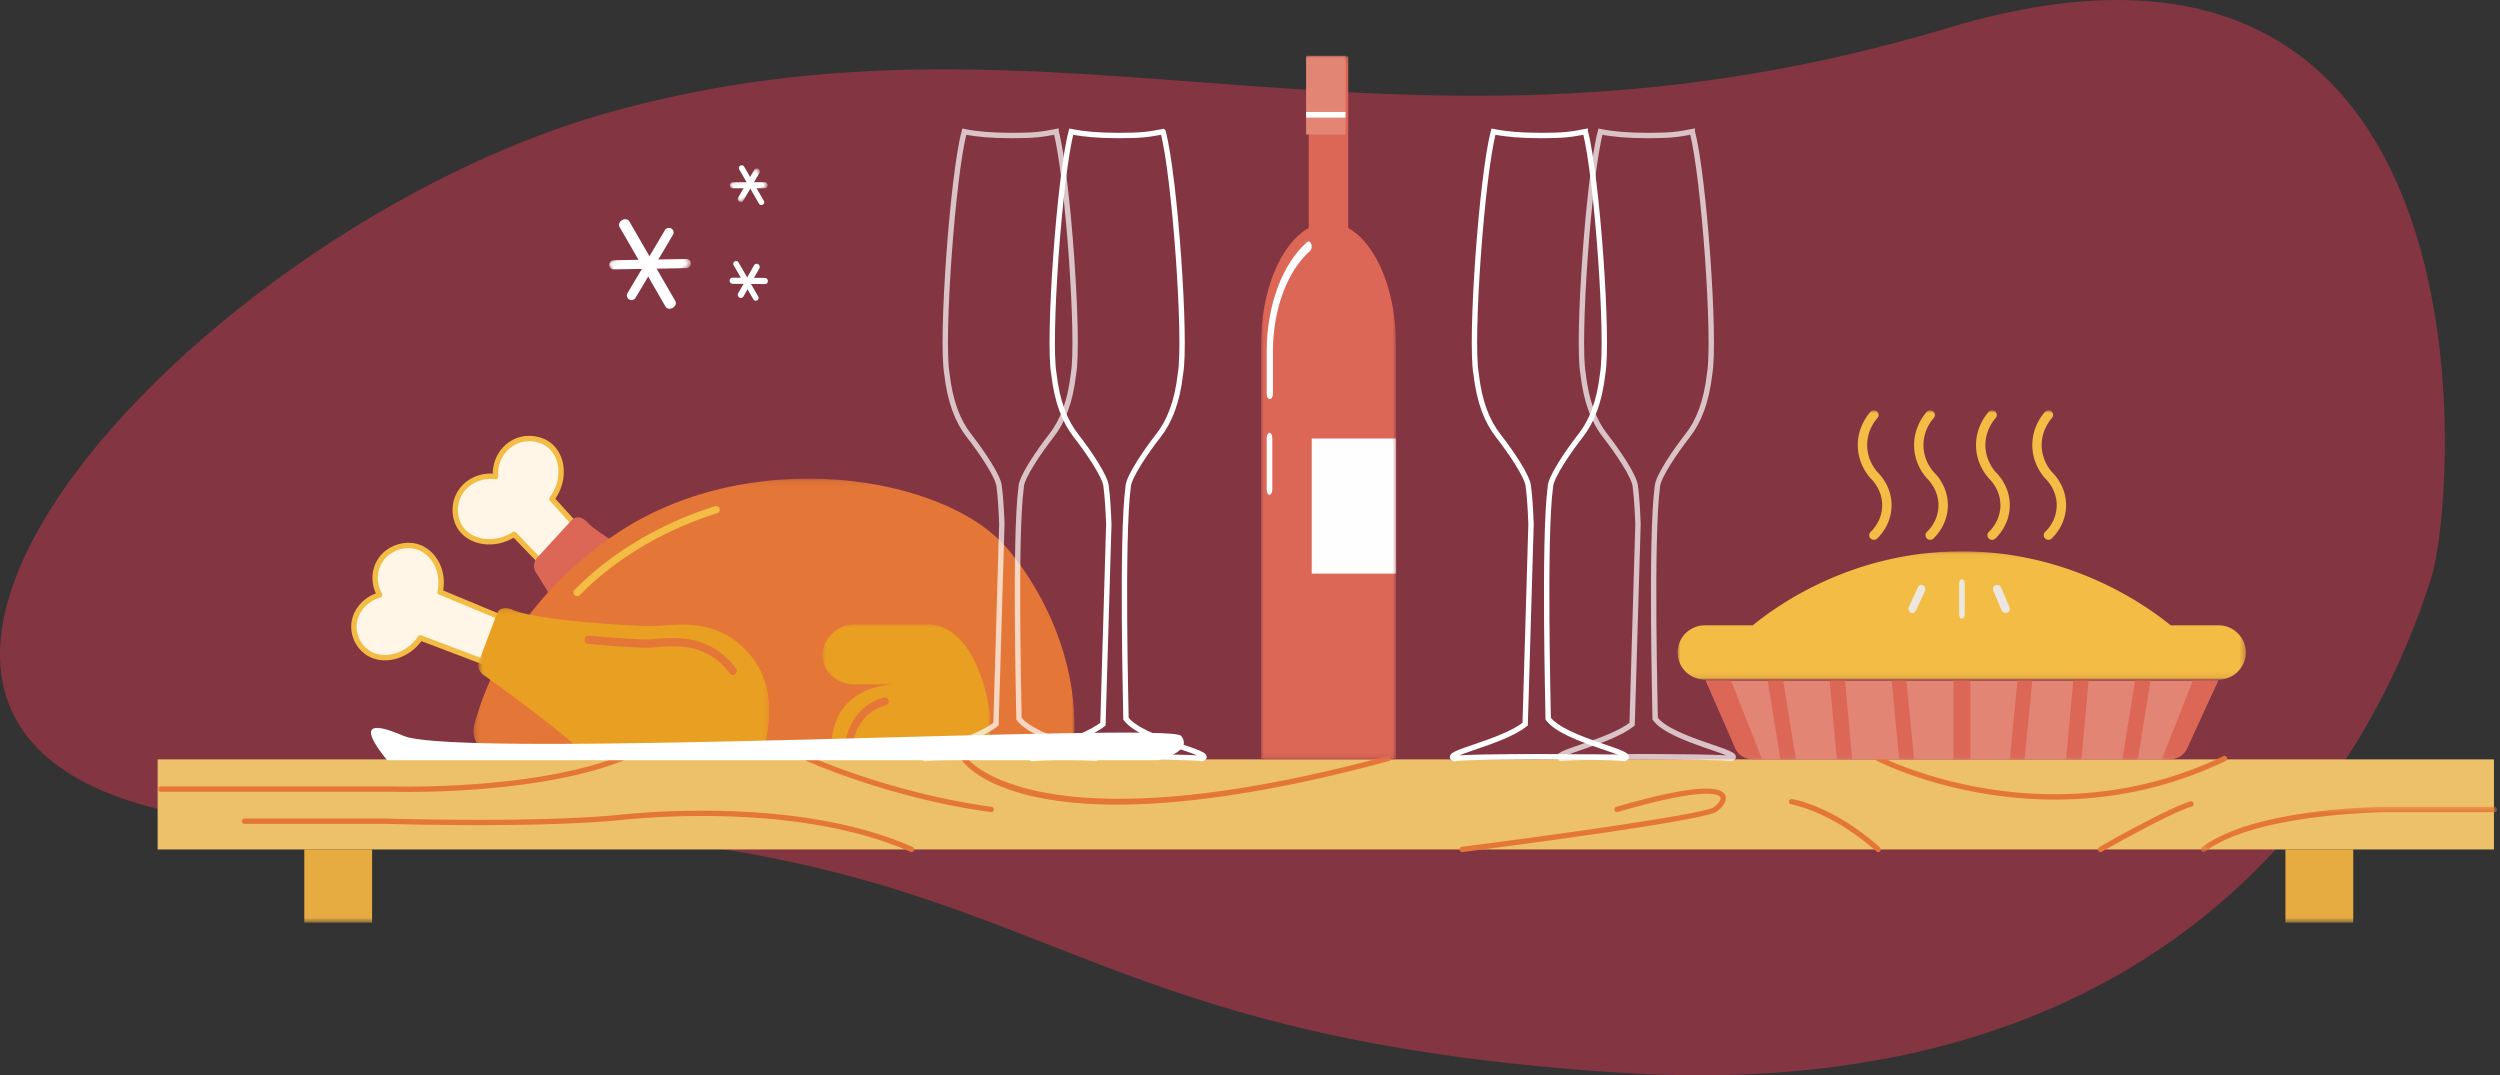 <svg xmlns="http://www.w3.org/2000/svg" xmlns:xlink="http://www.w3.org/1999/xlink" width="465" height="200" viewBox="0 0 465 200">
    <rect x="0" y="0" width="465" height="200" fill="#333333" stroke="none"/>
    <defs>
        <path id="a" d="M.174.316h55.115v8.428H.174z"/>
        <path id="c" d="M0 31.414h435.155V.384H0z"/>
        <path id="e" d="M0 .132h111.79v51.454H0z"/>
        <path id="g" d="M.003 0h31.174v24.346H.003z"/>
        <path id="i" d="M.23.115h54.11v27.413H.23z"/>
        <path id="k" d="M0 .046h105.68v23.856H0z"/>
        <path id="m" d="M0 64.921h105.76V0H0z"/>
        <path id="o" d="M0 .108h25.09v130.781H0z"/>
        <path id="q" d="M0 130.89h25.13V0H0z"/>
        <path id="s" d="M0 .086h13.516v8.239H0z"/>
        <path id="u" d="M.007.069h6.256V4.15H.007z"/>
        <path id="w" d="M.007.069h6.256V4.15H.007z"/>
    </defs>
    <g fill="none" fill-rule="evenodd">
        <path fill="#843542" d="M362.494 5.154c103.272-31.022 94.618 87.505 89.622 102.657-4.996 15.152-32.371 99.168-150.55 91.723-118.18-7.445-104.409-47.557-236.4-45.788-131.991 1.768-36.178-109.087 47.8-132.742 83.979-23.655 146.256 15.171 249.528-15.85z"/>
        <path fill="#EDC16A" d="M29.32 158h434.554v-16.753H29.32z"/>
        <g transform="translate(29.32 140.2)">
            <path fill="#E47737" d="M140.235 18.287a.503.503 0 0 1-.2-.041c-19.423-8.593-46.037-6.718-53.731-5.938-15.667 1.59-43.465.74-43.744.733H16.167a.496.496 0 0 1-.495-.498c0-.275.22-.497.495-.497h26.41c.293.01 28.025.856 43.628-.726 7.753-.786 34.585-2.674 54.228 6.015a.498.498 0 0 1-.198.952M155.037 10.854a.384.384 0 0 1-.067-.005c-19.007-2.603-34.09-9.445-34.24-9.514a.497.497 0 0 1 .412-.905c.148.068 15.105 6.852 33.96 9.435a.495.495 0 0 1 .424.559.495.495 0 0 1-.489.43M178.455 9.46c-23.054 0-28.584-7.807-28.91-8.304a.497.497 0 0 1 .14-.688.492.492 0 0 1 .684.14c.133.197 12.697 17.509 78.399-.205a.499.499 0 0 1 .606.35.495.495 0 0 1-.349.609c-22.499 6.066-38.813 8.098-50.57 8.098M242.68 18.287a.496.496 0 0 1-.061-.99c17.858-2.278 45.057-6.114 46.793-7.346.879-.623 1.44-1.454 1.25-1.85-.196-.413-2.048-2.219-19.112 2.734a.498.498 0 0 1-.274-.955c12.43-3.61 19.254-4.353 20.277-2.21.488 1.021-.437 2.289-1.571 3.093-2.495 1.77-42.666 6.937-47.239 7.52a.452.452 0 0 1-.063.004M320.025 18.287a.491.491 0 0 1-.328-.124c-8.479-7.523-15.782-8.745-15.856-8.757a.498.498 0 0 1-.413-.568.501.501 0 0 1 .565-.414c.308.048 7.644 1.262 16.36 8.994a.499.499 0 0 1-.328.87M352.891 8.521c-19.082 0-32.889-7.09-33.095-7.197a.497.497 0 0 1 .457-.882c.307.16 30.946 15.87 63.986-.008a.498.498 0 0 1 .427.898c-11.22 5.39-22.166 7.19-31.775 7.19M361.38 18.287a.495.495 0 0 1-.43-.251.5.5 0 0 1 .186-.678c.511-.292 12.578-7.184 16.934-8.497.26-.08.539.069.616.333.079.263-.07.54-.332.619-4.249 1.28-16.605 8.338-16.73 8.41a.495.495 0 0 1-.244.064"/>
            <g transform="translate(379.867 9.543)">
                <mask id="b" fill="#fff">
                    <use xlink:href="#a"/>
                </mask>
                <path fill="#E47737" d="M.668 8.744a.5.5 0 0 1-.297-.895C10.258.402 34.33.316 35.35.316h19.445a.496.496 0 0 1 0 .994H35.35c-.247 0-24.762.086-34.384 7.335a.49.49 0 0 1-.297.099" mask="url(#b)"/>
            </g>
            <mask id="d" fill="#fff">
                <use xlink:href="#c"/>
            </mask>
            <path fill="#E7AC41" d="M395.77 31.414h12.614V17.79H395.77z" mask="url(#d)"/>
            <path fill="#E47737" d="M46.502 7.099c-1.808 0-2.875-.032-2.926-.034H.496A.496.496 0 0 1 0 6.568c0-.275.221-.497.495-.497h43.097c.276.01 25.94.795 42.483-5.651a.497.497 0 0 1 .358.927c-13.4 5.221-32.658 5.752-39.93 5.752" mask="url(#d)"/>
            <path fill="#E7AC41" d="M27.28 31.414H39.89V17.79H27.28z" mask="url(#d)"/>
        </g>
        <path fill="#FFF6E8" stroke="#F2BC45" stroke-linecap="round" stroke-linejoin="round" d="M111.896 103.021l-.272-.304-8.967-9.912c2.54-3.433 2.12-7.781-.323-9.874-1.603-1.375-4.068-1.769-6.164-.936-2.546 1.01-4.196 3.686-4.003 6.632l.005.015c-2.928-.394-5.713 1.069-6.895 3.538-.976 2.033-.75 4.516.51 6.209 1.924 2.577 6.237 3.295 9.84.997l9.077 9.4 7.192-5.765z"/>
        <path fill="#DC6757" d="M131.791 109.825c-3.435-1.527-18.318-8.639-22.37-12.485 0 0-1.673-2.138-3.172-.505l-6.312 6.873a2.286 2.286 0 0 0-.259 2.762c2.535 4.039 9.52 15.341 11.57 20.478.223.559.668.99 1.218 1.216l13.926 5.753"/>
        <path fill="#FFF6E8" stroke="#F2BC45" stroke-linecap="round" stroke-linejoin="round" d="M94.095 115.216l-12.236-5.085c.888-3.997-1.292-7.619-4.375-8.473-2.024-.562-4.42.07-5.981 1.627-1.895 1.887-2.287 4.87-.892 7.36l.012.013c-2.823.814-4.745 3.192-4.8 5.81-.044 2.157 1.187 4.231 3.031 5.205 2.812 1.486 7.024.403 9.344-3.026l12.402 4.701.3.098 3.195-8.23z"/>
        <g transform="matrix(-1 0 0 1 199.854 88.89)">
            <mask id="f" fill="#fff">
                <use xlink:href="#e"/>
            </mask>
            <path fill="#E47737" d="M4.617 51.586H107.19c3.008 0 5.21-2.785 4.448-5.648-2.13-8.012-8.298-23.05-25.801-35.137C60.71-6.553 24.119-.48 12.657 12.97c0 0-13.064 13.99-12.647 34.208.05 2.448 2.119 4.408 4.607 4.408" mask="url(#f)"/>
        </g>
        <g transform="matrix(-1 0 0 1 184.147 116.116)">
            <mask id="h" fill="#fff">
                <use xlink:href="#g"/>
            </mask>
            <path fill="#E99F22" d="M29.54 24.346c.645-13.507-11.921-13.173-11.921-13.173h7.088c3.377.288 6.157-2.18 6.445-4.91.325-3.094-2.548-6.485-6.445-6.25H10.959C1.721 1.128.003 16.754.003 16.754v7.59H29.54z" mask="url(#h)"/>
        </g>
        <g transform="matrix(-1 0 0 1 143.31 112.974)">
            <mask id="j" fill="#fff">
                <use xlink:href="#i"/>
            </mask>
            <path fill="#E99F22" d="M50.916 1.266l3.276 8.656a2.232 2.232 0 0 1-.786 2.621c-3.84 2.731-14.49 10.416-18.29 14.334a2.185 2.185 0 0 1-1.575.652H3.31c-1.01 0-1.9-.665-2.161-1.643C.25 22.525-1.228 14.8 3.81 8.796c6.379-7.603 14.956-5.202 18.694-5.3C26.244 3.397 42.63 2.515 47.8.533c0 0 2.34-1.321 3.117.733" mask="url(#j)"/>
        </g>
        <path fill="#F2BC45" d="M107.358 110.88c.183 0 .367-.07.503-.208 6.694-6.785 15.526-12.048 25.542-15.22a.676.676 0 0 0 .448-.856.704.704 0 0 0-.879-.437c-10.234 3.242-19.264 8.625-26.116 15.57a.667.667 0 0 0 .018.96c.136.129.31.191.484.191"/>
        <path fill="#E47737" d="M157.632 140.2a.72.72 0 0 0 .7-.63c.673-4.594 2.838-7.413 6.435-8.38.378-.104.606-.508.51-.904-.1-.397-.49-.635-.863-.535-2.887.777-6.528 3.073-7.483 9.594-.06.405.205.783.592.846a.69.69 0 0 0 .11.009M136.323 125.54a.66.66 0 0 0 .452-.18.818.818 0 0 0 .087-1.084c-4.819-6.269-11.085-5.747-14.83-5.442-.804.068-1.5.122-2.046.108-1.739-.05-6.118-.296-10.462-.73-.378-.03-.731.274-.766.696-.037.425.25.799.636.837 4.41.44 8.728.682 10.556.736.611.013 1.345-.041 2.188-.11 3.702-.307 9.291-.767 13.645 4.893.14.182.338.276.54.276"/>
        <g stroke="#FFF">
            <path d="M216.33 24.49c2.203 8.313 4.346 38.76 3.237 45.017-.601 5.29-2.052 8.896-4.128 11.545-2.135 2.724-5.61 7.736-5.61 9.572-1.256 9.457-.398 41.52-.398 43.06 3.1 4.1 16.903 6.41 14.174 7.412-1.887-.282-8.853-.31-16.239-.358-7.214.048-13.446.076-15.388.358-2.497-.917 8.845-2.928 13.167-6.405l1.094-37.226c-.107-2.791-.263-5.17-.485-6.841 0-1.836-3.475-6.848-5.61-9.572-2.076-2.649-3.527-6.254-4.128-11.545-1.109-6.257 1.034-36.704 3.237-45.016 2.467.494 5.095.696 8.5.71l.61.001c3.705.008 5.355-.188 7.967-.711z"/>
            <path stroke-opacity=".7" d="M196.434 24.49c2.204 8.313 4.347 38.76 3.237 45.017-.6 5.29-2.052 8.896-4.128 11.545-2.135 2.724-5.61 7.736-5.61 9.572-1.256 9.457-.397 41.52-.397 43.06 3.1 4.1 16.903 6.41 14.174 7.412-1.887-.282-8.853-.31-16.239-.358-7.214.048-13.447.076-15.388.358-2.497-.917 8.845-2.928 13.167-6.405l1.093-37.226c-.106-2.791-.262-5.17-.484-6.841 0-1.836-3.475-6.848-5.61-9.572-2.076-2.649-3.527-6.254-4.128-11.545-1.11-6.257 1.033-36.704 3.237-45.016 2.466.494 5.094.696 8.5.71l.61.001c3.705.008 5.355-.188 7.966-.711z"/>
            <g>
                <path stroke-opacity=".7" d="M314.759 24.49c2.204 8.313 4.346 38.76 3.237 45.017-.601 5.29-2.052 8.896-4.128 11.545-2.135 2.724-5.61 7.736-5.61 9.572-1.256 9.457-.397 41.52-.397 43.06 3.099 4.1 16.903 6.41 14.173 7.412-1.887-.282-8.853-.31-16.238-.358-7.214.048-13.447.076-15.389.358-2.497-.917 8.846-2.928 13.167-6.405l1.094-37.226c-.106-2.791-.262-5.17-.484-6.841 0-1.836-3.475-6.848-5.61-9.572-2.076-2.649-3.527-6.254-4.128-11.545-1.11-6.257 1.033-36.704 3.237-45.016 2.466.494 5.094.696 8.5.71l.61.001c3.704.008 5.355-.188 7.966-.711z"/>
                <path d="M294.864 24.49c2.203 8.313 4.346 38.76 3.237 45.017-.601 5.29-2.052 8.896-4.128 11.545-2.135 2.724-5.61 7.736-5.61 9.572-1.256 9.457-.397 41.52-.397 43.06 3.099 4.1 16.902 6.41 14.173 7.412-1.887-.282-8.853-.31-16.239-.358-7.214.048-13.446.076-15.388.358-2.497-.917 8.845-2.928 13.167-6.405l1.094-37.226c-.107-2.791-.263-5.17-.485-6.841 0-1.836-3.475-6.848-5.61-9.572-2.076-2.649-3.527-6.254-4.128-11.545-1.109-6.257 1.034-36.704 3.237-45.016 2.467.494 5.095.696 8.5.71l.61.001c3.705.008 5.355-.188 7.967-.711z"/>
            </g>
        </g>
        <g transform="translate(312.042 76.325)">
            <g transform="translate(0 26.178)">
                <mask id="l" fill="#fff">
                    <use xlink:href="#k"/>
                </mask>
                <path fill="#F2BC45" d="M105.68 18.858c0 1.383-.56 2.632-1.5 3.571a5.068 5.068 0 0 1-3.558 1.473H5.058c-2.799 0-5.06-2.275-5.06-5.044 0-1.384.56-2.657 1.478-3.572a5.065 5.065 0 0 1 3.582-1.475h8.905C18.034 10.507 31.55.46 51.576.06 73.168-.39 87.846 10.685 91.718 13.81h8.904c2.775 0 5.058 2.256 5.058 5.047" mask="url(#l)"/>
            </g>
            <path fill="#ECE7E0" d="M43.659 37.696a.687.687 0 0 1-.326-.083c-.36-.194-.503-.669-.324-1.058l1.687-3.66c.18-.387.617-.545.976-.352.36.194.503.668.324 1.058l-1.687 3.66a.726.726 0 0 1-.65.435M52.88 38.743c-.29 0-.524-.363-.524-.81v-5.708c0-.448.235-.811.524-.811.289 0 .523.363.523.81v5.708c0 .448-.234.811-.523.811M60.993 37.696a.79.79 0 0 1-.725-.477l-1.566-3.659a.79.79 0 0 1 .414-1.036.79.79 0 0 1 1.034.413l1.567 3.66a.79.79 0 0 1-.724 1.1"/>
            <path fill="#E28575" d="M5.236 50.262l5.593 12.513a3.66 3.66 0 0 0 3.349 2.146H91.3a3.662 3.662 0 0 0 3.322-2.087l5.9-12.572H5.237z"/>
            <mask id="n" fill="#fff">
                <use xlink:href="#m"/>
            </mask>
            <path fill="#DC6757" d="M51.309 64.921h3.141v-14.66H51.31zM41.215 64.921l-1.424-14.66h2.762l1.426 14.66zM32.46 64.921l-1.33-14.66h-2.858l1.333 14.66zM19.11 64.921l-2.356-14.66h2.88l2.356 14.66zM9.93 50.262l5.777 14.66h-1.789a3.55 3.55 0 0 1-3.252-2.147l-5.43-12.513H9.93zM64.542 64.921l1.427-14.66h-2.764l-1.425 14.66zM72.251 64.921l1.332-14.66h2.857l-1.333 14.66zM85.603 64.921l2.355-14.66h-2.88l-2.355 14.66z" mask="url(#n)"/>
            <path fill="#F2BC45" d="M36.504 24.084a.88.88 0 0 1-.625-.26.846.846 0 0 1 .016-1.212c.614-.59 2.055-2.23 2.145-4.725.107-2.841-1.615-4.723-2.147-5.232-.893-1.017-2.318-3.068-2.383-5.997-.073-3.262 1.607-5.536 2.334-6.361a.881.881 0 0 1 1.23-.088c.365.31.405.851.089 1.21-.593.675-1.968 2.534-1.908 5.201.052 2.394 1.219 4.073 1.91 4.862.609.58 2.75 2.92 2.62 6.467-.115 3.115-1.907 5.157-2.673 5.891a.874.874 0 0 1-.608.244M46.974 24.084a.88.88 0 0 1-.624-.26.847.847 0 0 1 .015-1.212c.614-.59 2.055-2.23 2.147-4.726.108-2.923-1.768-4.87-2.147-5.23-.893-1.016-2.317-3.067-2.384-5.998-.073-3.262 1.607-5.536 2.334-6.361a.88.88 0 0 1 1.23-.088c.364.31.404.851.088 1.21-.593.675-1.967 2.534-1.908 5.201.054 2.396 1.22 4.075 1.91 4.862.609.575 2.752 2.91 2.621 6.467-.117 3.115-1.908 5.157-2.673 5.891a.874.874 0 0 1-.609.244M58.493 24.084a.88.88 0 0 1-.624-.26.846.846 0 0 1 .015-1.212c.614-.59 2.055-2.23 2.146-4.725.106-2.841-1.615-4.723-2.147-5.232-.892-1.012-2.319-3.06-2.383-5.997-.074-3.262 1.606-5.536 2.334-6.361a.881.881 0 0 1 1.23-.088c.364.31.404.851.089 1.21-.594.675-1.968 2.534-1.909 5.201.054 2.492 1.354 4.23 1.909 4.86.61.582 2.752 2.923 2.621 6.47-.115 3.114-1.906 5.156-2.672 5.89a.874.874 0 0 1-.609.244M68.964 24.084a.88.88 0 0 1-.625-.26.847.847 0 0 1 .016-1.212c.614-.59 2.054-2.23 2.147-4.726.104-2.84-1.617-4.722-2.149-5.23-.891-1.016-2.316-3.067-2.382-5.998-.073-3.262 1.606-5.536 2.333-6.361a.881.881 0 0 1 1.23-.088c.364.31.404.851.089 1.21-.593.675-1.967 2.534-1.908 5.201.054 2.396 1.219 4.075 1.91 4.862.608.58 2.75 2.92 2.62 6.467-.116 3.115-1.907 5.157-2.673 5.891a.874.874 0 0 1-.608.244" mask="url(#n)"/>
            <path fill="#DC6757" d="M90.052 64.921l5.776-14.66h4.696l-5.73 12.573a3.546 3.546 0 0 1-3.223 2.087h-1.519z" mask="url(#n)"/>
        </g>
        <g transform="translate(234.555 10.357)">
            <mask id="p" fill="#fff">
                <use xlink:href="#o"/>
            </mask>
            <path fill="#DC6757" d="M25.09 53.725v77.164H0V53.725C0 43.517 3.75 34.873 8.87 32.051V.107h7.34v31.944c1.985 1.086 3.758 3.05 5.206 5.665 2.27 4.083 3.675 9.77 3.675 16.01" mask="url(#p)"/>
            <path fill="#FEFEFE" d="M1.628 63.874c-.32 0-.58-.42-.58-.936v-7.904c0-8.495 2.88-16.298 7.518-20.366.28-.245.634-.079.787.375.154.457.05 1.024-.232 1.272-4.264 3.738-6.912 10.912-6.912 18.719v7.904c0 .517-.26.936-.58.936M1.57 81.675c-.288 0-.523-.433-.523-.966v-9.586c0-.533.235-.966.524-.966.289 0 .523.433.523.966v9.586c0 .533-.234.966-.523.966"/>
            <mask id="r" fill="#fff">
                <use xlink:href="#q"/>
            </mask>
            <path fill="#E28575" d="M8.377 14.66h7.33V0h-7.33z" mask="url(#r)"/>
            <path fill="#FEFEFE" d="M9.424 96.335h15.707v-25.13H9.424zM8.377 11.518h7.33v-1.047h-7.33z" mask="url(#r)"/>
        </g>
        <g>
            <path fill="#FFF" d="M125.13 57.262c-.5.289-1.098.19-1.335-.22l-8.566-14.836c-.237-.41-.023-.978.478-1.267.5-.29 1.099-.19 1.336.22l8.565 14.835c.237.41.023.979-.477 1.268"/>
            <g transform="rotate(-30 147.68 -186.337)">
                <mask id="t" fill="#fff">
                    <use xlink:href="#s"/>
                </mask>
                <path fill="#FFF" d="M12.646 8.325a.872.872 0 0 1-.43-.112L.44 1.67A.834.834 0 0 1 .114.516.874.874 0 0 1 1.3.199l11.779 6.542c.416.23.562.748.324 1.155a.871.871 0 0 1-.756.429" mask="url(#t)"/>
            </g>
            <path fill="#FFF" d="M117.9 55.693a.876.876 0 0 1-.876.003.854.854 0 0 1-.304-1.18l6.947-11.692a.876.876 0 0 1 1.194-.318.852.852 0 0 1 .304 1.18l-6.946 11.692a.871.871 0 0 1-.318.315M140.838 55.869a.53.53 0 0 1-.722-.203l-3.652-6.326a.53.53 0 0 1 .185-.726.53.53 0 0 1 .722.203l3.652 6.326a.53.53 0 0 1-.185.726"/>
            <path fill="#FFF" d="M142.55 52.764a.546.546 0 0 1-.276.073l-5.992-.047a.589.589 0 0 1-.574-.576.552.552 0 0 1 .552-.568l5.991.046a.587.587 0 0 1 .574.577.555.555 0 0 1-.275.495"/>
            <path fill="#FFF" d="M138.078 55.346a.555.555 0 0 1-.567-.01.587.587 0 0 1-.212-.785l2.955-5.211a.552.552 0 0 1 .769-.195c.269.163.364.515.212.785l-2.956 5.213a.546.546 0 0 1-.201.203M141.885 38.068a.53.53 0 0 1-.722-.203l-3.652-6.326a.53.53 0 0 1 .185-.726.53.53 0 0 1 .722.203l3.652 6.326a.53.53 0 0 1-.185.726"/>
            <g transform="rotate(-30 131.563 -235.747)">
                <mask id="v" fill="#fff">
                    <use xlink:href="#u"/>
                </mask>
                <path fill="#FFF" d="M5.707 4.15a.553.553 0 0 1-.275-.073L.288 1.12A.567.567 0 0 1 .08.352a.555.555 0 0 1 .76-.21L5.982 3.1c.267.154.36.498.208.766a.554.554 0 0 1-.484.284" mask="url(#v)"/>
            </g>
            <g transform="rotate(-30 131.563 -235.747)">
                <mask id="x" fill="#fff">
                    <use xlink:href="#w"/>
                </mask>
                <path fill="#FFF" d="M.564 4.15a.554.554 0 0 1-.484-.284.565.565 0 0 1 .208-.766L5.432.142a.555.555 0 0 1 .76.21.567.567 0 0 1-.209.767L.84 4.077a.553.553 0 0 1-.275.073" mask="url(#x)"/>
            </g>
        </g>
        <path fill="#FFF" d="M215.501 141.39c4.177-1.286 5.57-2.796 4.177-4.531-2.088-2.602-134.362 4.437-144.645 0-6.856-2.958-7.868-1.447-3.038 4.532h143.506z"/>
    </g>
</svg>
